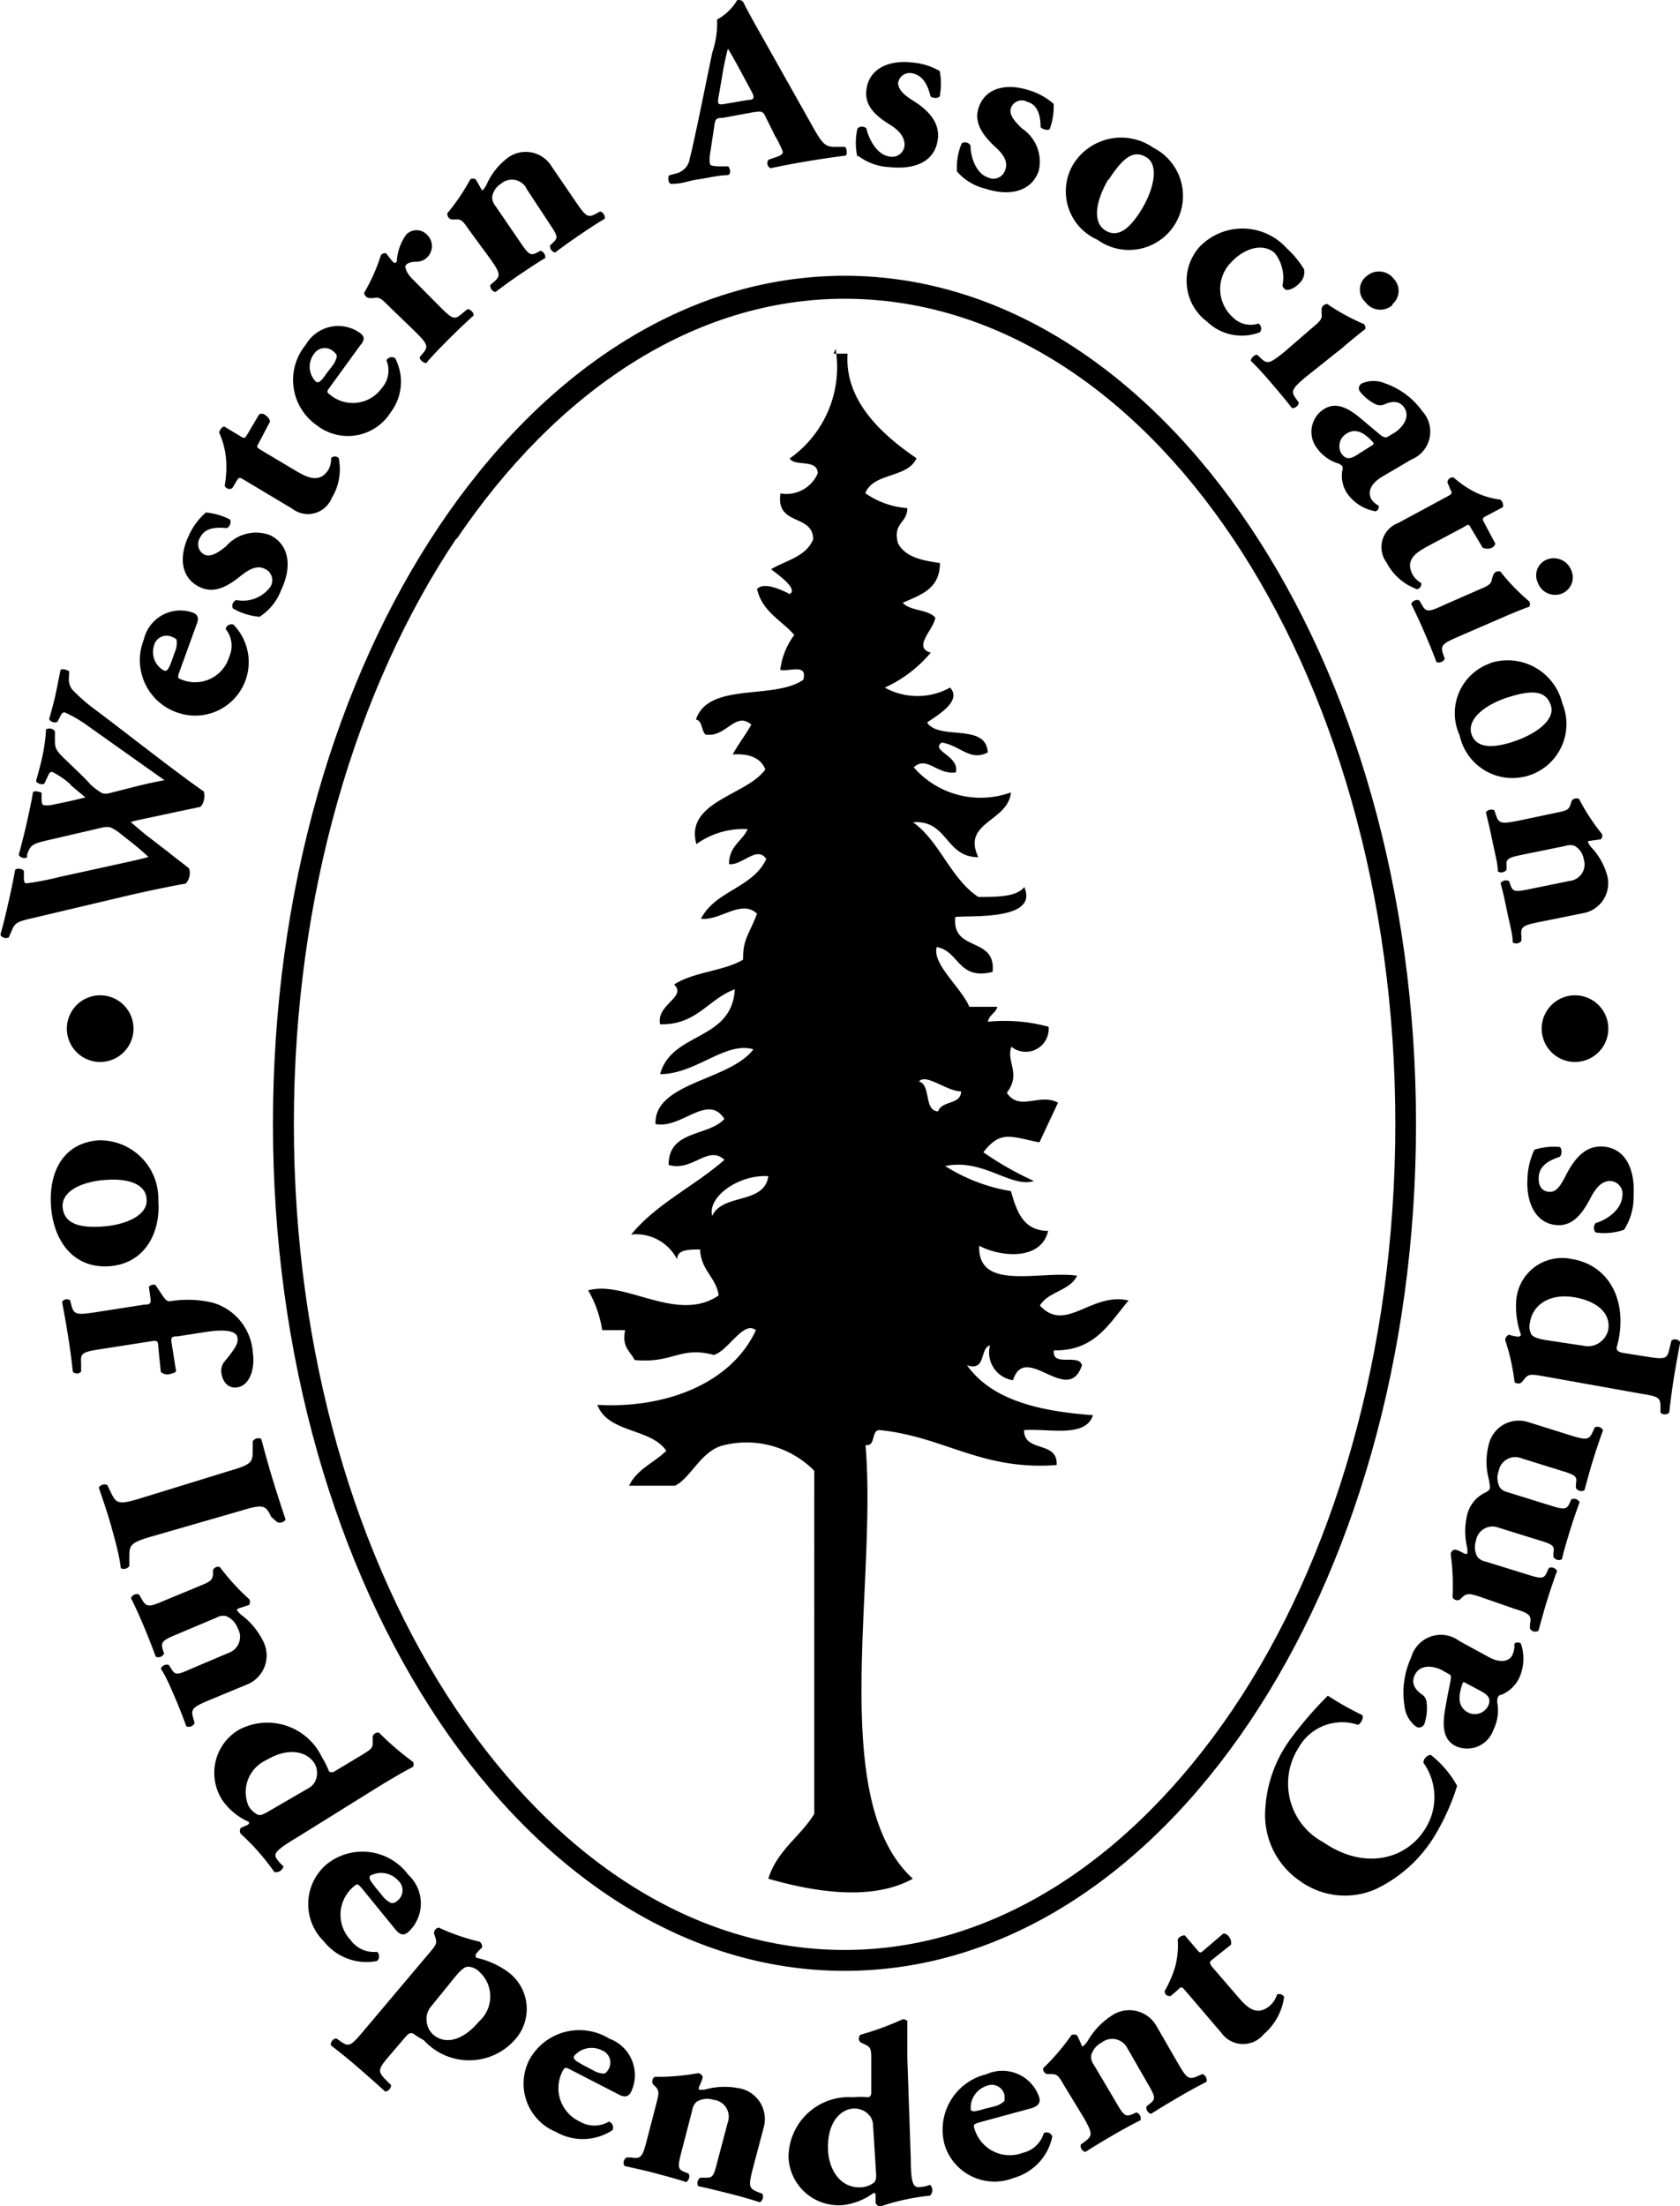 <svg id="Icons" xmlns="http://www.w3.org/2000/svg" viewBox="0 0 73.12 96"><defs><style>.cls-1{fill-rule:evenodd;}</style></defs><title>western-association</title><path class="cls-1" d="M36.28,15.39h.61c-.14,2.08,1.55,3.56,3,4.55-.39.88-1.87.61-2.23,1.52a3.64,3.64,0,0,0,1.83.65c0,.67-.64.62-.41,1.52.31.61,1.05.76,1.83.87,0,1.15-.87,1.39-1.62,1.73.33.37,1.1.27,1.42.65-.09.54-1,1.29-.2,1.52a5.67,5.67,0,0,1-2,1.52,2.93,2.93,0,0,0,2.84,0c.55.6-.6,1.23-1,1.52.53.8,2.57,0,2.64,1.3-.75.41-1.22-.31-2-.43-.52.36.79.58.61,1.3-.8.12-1.27-.75-1.83-.22A3.86,3.86,0,0,0,44,34.48c-.13,1.29-2.15,1.28-1.42,2.82-1.45,0-1.32-1.63-2.84-1.52,1.17.84,1.63,2.45,2.84,3.25.83,0,1.66,0,2-.43.63,1.45-2.27,1.23-3,1.3-.17,1.55,1.79.83,1.62,2.39-1.51.38-1.45-.91-2.43-1.08-.21.74,1.06,1.75,1.42,2.6h1.22c-.07.28-.36.34-.41.65a7.25,7.25,0,0,1,2.64.22,1,1,0,0,1-1.62.87c-.24.65.44,1.17-.2,2,.55.83,1.41,0,2.23.43-.27.58-.54,1.15-.81,1.73-1.26-.25-1.69-.54-2.44.43A13.75,13.75,0,0,0,45,51.39c-1,.32-2.21-1-3.86-.65A7.63,7.63,0,0,0,44,51.83c.25.89.54,1.73,1.62,1.73-.31,1.31-2.07,1.14-3,.65-.08,2,2.65,1.07,4.26,1.3-.32.67-1.25.68-1.62,1.3,1.13,1.22,2.23-.6,3.86-.22-.85,1-1.46,2.2-3.25,2.17-.1.75,1.1.12,1.22.65-.61,1.81-2.46-1.05-3,.65a1.22,1.22,0,0,1-1-1.52c-.47.15-.15,1.14-1,.87,1.08,1.52,3.15,2,5.48,2.17-.32,1-1.9.57-3,.65,0,1,1.48.44,1.42,1.52-3.28.25-4.92-1.25-7.71-1.52-.38,0-.14.72-.61.65C38.19,69,36,78.35,39.73,81.75c-1.8,1-4.35.56-6.29,0,.39-1.25,1.4-1.83,2-2.82V64a4.14,4.14,0,0,0-4.06-1.08c-.91.3-1.32,1.39-2,1.73h-2c.34-.72,1.09-1,1.62-1.52-.68-1-2.54-.76-3-2,2.87.17,5.8-.87,6.9-3.25-.55-.43-1.19.89-1.83,1.08-1.47-.4-1.77.38-3.45.22-.18-.38-.57-.55-.41-1.3h-1a4.92,4.92,0,0,0-.61-1.73c1.63-.46,3.87,1.45,5.68.22-.12-.81-.76-1.06-.81-2-.5,0-1,0-1,.43a2,2,0,0,0-2-1.08c1.11-1.35,2.76-2.11,4.06-3.25-.71-.67-1.39.53-2.43.22,0-1.53,1.7-1.22,2.43-2-.73-1.14-1.87.45-3,.22-.06-1.82,3.23-1.88,4.26-3.25-1.22-.36-2.5,1.08-4.06,1.08.5-1.85,3.13-1.43,3.25-3.69-1.16.42-1.65,1.56-3.25,1.52-.18-.86,1.18-1.18.61-1.73.84-.55,2.16-.58,3-1.08,0-.93.25-1.06.61-2-.68-.65-1.59.31-2.44.22.61-1.22,2.26-1.34,2.84-2.6-.39-.61-1.06.3-1.62.22,0-.79.58-1,.81-1.52a3.49,3.49,0,0,0-2.23.65c-.52-1.86,2.21-2.12,3-3.25-.2-.5-.7-.7-1.42-.65.25-.46.56-.85.81-1.3-.71-.6-1.1.59-2,.43-.18-.18-.12-.59-.41-.65.55-1.65,3.4-.84,4.67-1.73.21-.73-.63-.34-1-.43a3.19,3.19,0,0,1,.61-1.52c-.55-.64-1.39-1-1.62-2,.29-.31,1,0,1.42.22.39-.22-.53-.86-.81-1.08.65-.39,1.52-.54,1.83-1.3,0-1.13-1.64-.56-1.42-2a1.48,1.48,0,0,0,1.62-.87c0-.65-1-.28-1.22-.65a4.86,4.86,0,0,0,2-4.77m4.46,33.18c.16-.48,1-.28,1-.87-.62,0-1.54-.8-1.83-.43.53.15.2,1.24.81,1.3M31,52.91c.45-1,2.26-.48,2.44-1.73-1.3-.08-2.66.91-2.44,1.73"/><path d="M19.11,74.9c-4.48-6.68-7.23-15.86-7.23-26s2.75-19.32,7.23-26S29.82,12,36.76,12,49.93,16.24,54.4,22.91s7.23,15.86,7.23,26-2.75,19.32-7.23,26S43.69,85.76,36.76,85.76,23.58,81.57,19.11,74.9m.76-51.48c-4.36,6.5-7.08,15.52-7.08,25.49s2.71,19,7.08,25.49S30.2,84.85,36.76,84.85s12.52-4,16.89-10.46,7.08-15.52,7.08-25.49-2.72-19-7.08-25.49S43.31,13,36.76,13h0c-6.55,0-12.52,4-16.89,10.46"/><path d="M3,29.48a.75.75,0,0,0,.13.51,7.55,7.55,0,0,0,1,.88c1.12.83,3.48,2.7,4.74,3.57a.72.72,0,0,1,0,.39.54.54,0,0,1-.15.28l-1,.21-1.12.24c-.38.08-.73.15-.91.21.16.14.38.33.65.55l1,.77c.3.25.58.44.89.7a.63.63,0,0,1,0,.39.55.55,0,0,1-.15.27c-.49.08-1.55.3-2.43.5l-4.23,1c-.7.16-.77.21-.92.57l-.12.27c-.13.07-.34,0-.36-.13.12-.41.23-.88.36-1.45s.2-.93.28-1.36c.06-.08.34-.06.38.06v.21c0,.21,0,.3.1.32a12.48,12.48,0,0,0,1.45-.28l2.6-.57c.73-.16,1-.22,1.27-.3-.2-.19-.48-.44-.91-.77l-.28-.22A1.88,1.88,0,0,0,4.8,36a.89.89,0,0,0-.3,0L2,36.58c-.59.14-.68.2-.82.61l0,.11c-.11.09-.35,0-.36-.12.13-.48.24-.91.35-1.4s.22-1,.26-1.29c.06-.13.35,0,.38,0v.2c0,.14,0,.32.08.34a.87.87,0,0,0,.34,0L3,34.87l.72-.17-.59-.49L3,34.07a3.89,3.89,0,0,0-.72-.48c-.08,0-.12,0-.2.19l-.15.32c-.09.06-.33,0-.36-.12.09-.32.2-.72.28-1.09S2,32,2,31.74a.3.3,0,0,1,.39.08v.33c0,.4,0,.48.56,1,.38.37.8.76,1,1a3.38,3.38,0,0,0,.5.37.78.78,0,0,0,.29,0L6,34.2c.65-.16,1-.22,1.16-.25C6,33.13,4.83,32.3,3.66,31.47A5.69,5.69,0,0,0,2.82,31c-.07,0-.12,0-.2.18l-.12.23a.28.28,0,0,1-.36-.12c.1-.35.22-.8.29-1.13s.15-.72.2-1c.08-.09.31,0,.38.05Z"/><path d="M7.81,29.23c-.09.25-.08.28.09.34a1.55,1.55,0,0,0,2.08-1,1.15,1.15,0,0,0-.16-1.2.26.26,0,0,1,.34-.19A2.33,2.33,0,0,1,7.7,31a2.41,2.41,0,0,1-1.44-3.17,1.63,1.63,0,0,1,2.11-1.18c.19.07.32.18.19.51Zm-.19-.88a1,1,0,0,0,.07-.48c0-.07-.11-.12-.21-.16a.56.56,0,0,0-.77.36.92.92,0,0,0,.43,1.11c.14.05.21-.09.34-.44Z"/><path d="M11.32,26.84a2.74,2.74,0,0,1-1.19-.37.28.28,0,0,1,.15-.36,1.48,1.48,0,0,0,1.49-.58.54.54,0,0,0-.25-.78c-.36-.18-.73.06-1.07.33-.59.48-1.16.75-1.75.47-.86-.41-.91-1.36-.48-2.25a2.9,2.9,0,0,1,.74-1A2.91,2.91,0,0,1,10,22.6c.09.09,0,.35-.14.38-.67-.07-1,.09-1.16.43a.51.51,0,0,0,.19.72c.23.11.51,0,.95-.36a1.73,1.73,0,0,1,1.92-.48c.87.43.94,1.43.47,2.4a2.36,2.36,0,0,1-.92,1.14"/><path d="M11.24,19.32c-.08.13-.07.14.13.27l1.41.84c.52.31,1.11.66,1.52,0a1,1,0,0,0,.11-.5.24.24,0,0,1,.33,0,2.4,2.4,0,0,1-.3,1.74,1.12,1.12,0,0,1-1.73.46l-2.09-1.25c-.2-.12-.22-.12-.33.06l-.18.3a.22.22,0,0,1-.33-.11A4.53,4.53,0,0,0,9.84,20a3.48,3.48,0,0,0-.3-1.17c0-.09.12-.26.22-.27l.7.42c.18.11.19.1.3-.07l.52-.88a.24.24,0,0,1,.22,0c.1.06.25.19.25.32Z"/><path d="M14.37,16.83c-.16.21-.16.24,0,.35a1.55,1.55,0,0,0,2.26-.31,1.15,1.15,0,0,0,.19-1.19.26.26,0,0,1,.38-.09A2.21,2.21,0,0,1,17,17.95a2.2,2.2,0,0,1-3.22.55A2.4,2.4,0,0,1,13.31,15a1.63,1.63,0,0,1,2.36-.51c.17.13.25.26,0,.55Zm.08-.89a1,1,0,0,0,.21-.43c0-.07-.06-.15-.15-.22a.56.56,0,0,0-.85.12.92.92,0,0,0,.08,1.19c.12.09.23,0,.45-.32Z"/><path d="M16.91,13.31c-.31-.31-.4-.4-.65-.34l-.18,0a.25.25,0,0,1-.23-.23,8,8,0,0,0,.73-1.64.24.24,0,0,1,.22-.08c.14.17.23.3.3.37s.09.06.17,0a2.19,2.19,0,0,1,.41-1.18.62.62,0,0,1,.9,0,.68.68,0,0,1,0,1,.66.66,0,0,1-.46.18c-.33,0-.41.1-.46.15s0,.32.31.62l1.18,1.19c.54.54.63.57.92.33l.28-.23c.11,0,.29.16.26.28-.41.37-.74.69-1.12,1.07s-.68.69-.94,1c-.12,0-.3-.15-.28-.26l.14-.17c.24-.29.21-.39-.33-.93Z"/><path d="M20.41,10c-.25-.36-.32-.47-.57-.45h-.19a.25.25,0,0,1-.18-.27,8.92,8.92,0,0,0,1-1.48.24.24,0,0,1,.23,0c.09.13.2.36.25.43s.07.06.1,0a1,1,0,0,0,.13-.2,2.91,2.91,0,0,1,.84-1.1,1.32,1.32,0,0,1,2,.33l1.06,1.55c.43.63.52.68.88.48l.16-.09a.29.29,0,0,1,.2.32c-.31.18-.71.44-1.16.75s-.74.52-1,.72a.29.29,0,0,1-.22-.31l.15-.14c.19-.19.19-.27-.15-.77l-1-1.52A.72.72,0,0,0,21.8,8a.82.82,0,0,0-.38.58.61.61,0,0,0,.15.39l1.1,1.61c.34.5.43.55.69.42l.16-.09a.29.29,0,0,1,.21.32c-.31.18-.61.38-1.07.69s-.78.55-1.1.79a.29.29,0,0,1-.22-.31l.14-.12c.32-.27.31-.37-.13-1Z"/><path d="M31.44,5.13c-.27,0-.3.06-.34.28L30.9,6.73a1.2,1.2,0,0,0,0,.4c0,.06.11.11.44.11h.35c.08.06.15.31,0,.38-.4,0-.85.12-1.33.19S29.74,8,29.22,8c-.14,0-.16-.27-.1-.37l.3-.08a.78.78,0,0,0,.6-.65c.12-.46.23-1,.41-1.84L31,2.29A4,4,0,0,0,31.21.85,2.31,2.31,0,0,0,32.09,0c.15,0,.22,0,.3.17s.35.67.76,1.39l2.25,4c.35.61.49.84.92.83h.44c.08,0,.14.3.05.38-.55.07-1.16.16-1.75.26s-1,.18-1.52.29a.24.24,0,0,1-.09-.37l.35-.12c.25-.09.28-.17.27-.23a4.29,4.29,0,0,0-.34-.69L33.28,5c-.09-.16-.18-.17-.58-.1Zm1.11-.78c.26,0,.31-.09.17-.35l-.44-.82c-.24-.44-.46-.85-.6-1.06a12.68,12.68,0,0,0-.26,1.26l-.15.86c-.05.31,0,.33.29.28Z"/><path d="M37.32,6.84a2.75,2.75,0,0,1,0-1.25.28.28,0,0,1,.39,0c.1.46.46,1.15,1,1.22a.54.54,0,0,0,.66-.5c0-.4-.29-.67-.66-.9-.65-.4-1.09-.85-1-1.5.11-.94,1-1.31,2-1.19a2.88,2.88,0,0,1,1.19.37,2.91,2.91,0,0,1,0,1.1c-.06.11-.34.08-.4,0-.16-.65-.42-.92-.79-1a.51.51,0,0,0-.62.41c0,.25.17.48.65.78.73.45,1.16,1,1.08,1.66-.12,1-1,1.35-2.11,1.23a2.37,2.37,0,0,1-1.37-.5"/><path d="M41.65,7.46a2.74,2.74,0,0,1,.21-1.23.28.28,0,0,1,.38.1c0,.47.22,1.22.78,1.4a.54.54,0,0,0,.74-.36c.13-.38-.15-.72-.47-1-.55-.52-.9-1.05-.7-1.67.29-.9,1.23-1.08,2.17-.78a2.89,2.89,0,0,1,1.1.6,2.9,2.9,0,0,1-.17,1.09c-.08.1-.35,0-.4-.08,0-.67-.22-1-.58-1.1A.5.5,0,0,0,44,4.7c-.08.24.07.5.48.89a1.73,1.73,0,0,1,.73,1.84c-.31.92-1.29,1.12-2.32.78a2.36,2.36,0,0,1-1.25-.76"/><path d="M46.7,7.17a2.45,2.45,0,0,1,3.5-.74,2.35,2.35,0,1,1-2.44,4A2.3,2.3,0,0,1,46.7,7.17m1.54.63c-.58,1-.69,1.9-.11,2.24s1.11-.17,1.6-1,.72-1.87.16-2.2-1,0-1.65,1"/><path d="M56.76,11.74a.65.65,0,0,1-.2.58c-.22.24-.54.36-.64.26s-.1-.12-.1-.16a1.74,1.74,0,0,0-.33-1.4c-.55-.5-1.39-.17-1.9.39a1.65,1.65,0,0,0,.06,2.39,1.09,1.09,0,0,0,1.12.28.25.25,0,0,1,.06.38A2.18,2.18,0,0,1,52.54,14a2.22,2.22,0,0,1-.33-3.26A2.59,2.59,0,0,1,56,10.8a4.12,4.12,0,0,1,.77.94"/><path d="M56.8,16.43c-.58.5-.62.6-.4.91l.13.18a.29.29,0,0,1-.3.24c-.24-.32-.53-.66-.87-1.06s-.66-.75-.92-1c0-.12.17-.28.28-.26l.16.15c.27.26.38.24,1-.26l1.25-1.08c.33-.28.43-.37.39-.62l0-.19a.25.25,0,0,1,.25-.21,9.15,9.15,0,0,0,1.59.87.23.23,0,0,1,.06.22c-.26.2-.63.5-1,.82Zm3.8-3.15a.8.8,0,0,1-1.17-.13A.74.74,0,0,1,59.5,12a.81.81,0,0,1,1.16.13.76.76,0,0,1-.06,1.11"/><path d="M60.18,20.73c-.64.38-.62.76-.49,1A.85.85,0,0,0,60,22a.2.2,0,0,1-.13.25,1.91,1.91,0,0,1-1.23-.77,1.39,1.39,0,0,1-.22-1,.28.28,0,0,0,0-.2.53.53,0,0,0-.23-.13,1.75,1.75,0,0,1-.84-.61,1.17,1.17,0,0,1,.23-1.71c.46-.31.94-.21,1.61.35l.86.72c.16.14.26.15.34.11l.32-.19c.34-.23.68-.67.41-1.08-.15-.23-.42-.34-.85-.15a.47.47,0,0,1-.4,0,2,2,0,0,1-.67-.54.24.24,0,0,1,.08-.37,1.28,1.28,0,0,1,1,0,3.35,3.35,0,0,1,1.63,1.22,1.31,1.31,0,0,1-.49,2.1Zm-.54-1.3c.15-.09.17-.12.12-.18-.34-.39-.75-.66-1.17-.37a.63.63,0,0,0-.21.85c.2.29.4.24.69.06Z"/><path d="M64,22.94c-.07-.13-.09-.14-.3,0l-1.45.77c-.54.29-1.14.6-.76,1.31a1,1,0,0,0,.37.35.24.24,0,0,1-.18.27,2.4,2.4,0,0,1-1.33-1.16,1.12,1.12,0,0,1,.5-1.72L63,21.6c.2-.11.22-.13.12-.31L63,21a.22.22,0,0,1,.27-.22,4.47,4.47,0,0,0,.88.61,3.47,3.47,0,0,0,1.15.35.33.33,0,0,1,.11.33l-.72.38c-.18.1-.19.11-.09.3l.48.9a.25.25,0,0,1-.14.18.47.47,0,0,1-.41,0Z"/><path d="M63.46,27.71c-.7.3-.77.39-.65.75l.07.21a.29.29,0,0,1-.36.14c-.14-.38-.31-.79-.52-1.28s-.41-.91-.58-1.25a.29.29,0,0,1,.35-.16l.11.19c.18.33.29.34,1,0l1.51-.66c.4-.17.52-.23.55-.48L65,25a.25.25,0,0,1,.3-.13,9.09,9.09,0,0,0,1.26,1.3.24.24,0,0,1,0,.23c-.31.11-.75.29-1.21.49ZM68,25.82a.8.8,0,0,1-1.07-.47.74.74,0,0,1,.39-1,.82.82,0,0,1,1.07.47.76.76,0,0,1-.39,1"/><path d="M64.87,28.85A2.45,2.45,0,0,1,68,30.61,2.35,2.35,0,1,1,63.53,32a2.3,2.3,0,0,1,1.34-3.14m.74,1.49c-1.09.36-1.77,1-1.56,1.61s.95.61,1.88.29,1.77-.93,1.57-1.55-.75-.72-1.88-.35"/><path d="M67.71,35.37c.43-.09.56-.11.64-.35l.06-.18a.25.25,0,0,1,.32-.07,8.87,8.87,0,0,0,1,1.53.24.24,0,0,1-.05.22l-.49.07c-.06,0-.08,0-.07.07a1.08,1.08,0,0,0,.13.2,2.9,2.9,0,0,1,.69,1.2,1.32,1.32,0,0,1-1.06,1.68L67,40.12c-.75.15-.83.22-.78.63l0,.19a.29.29,0,0,1-.38.07c0-.35-.14-.83-.25-1.37s-.19-.89-.28-1.21a.29.29,0,0,1,.37-.09l.07.2c.1.25.18.28.77.16l1.81-.37a.72.72,0,0,0,.6-.94.82.82,0,0,0-.39-.58.6.6,0,0,0-.41,0l-1.91.39c-.59.12-.68.19-.65.47l0,.18a.29.29,0,0,1-.38.07c0-.35-.11-.71-.22-1.25s-.2-.93-.3-1.32a.29.29,0,0,1,.37-.09l.06.18c.13.4.22.42,1,.27Z"/><path d="M4.29,49.62a2.54,2.54,0,0,1,2.6,2.62C7,53.67,6.28,55,4.74,55.1S2.32,54,2.22,52.47s.57-2.74,2.07-2.85m.35,1.72c-1.14.07-2,.53-1.91,1.23s.77.87,1.75.8,1.95-.48,1.9-1.17c0-.53-.55-.94-1.74-.86"/><path d="M6.89,58.63c0-.3-.06-.31-.35-.26l-2.18.34c-.78.12-.86.18-.83.58l0,.4a.25.25,0,0,1-.36,0c-.06-.57-.13-1.07-.22-1.63s-.17-1-.25-1.41a.25.25,0,0,1,.35-.07l.05.19c.11.42.2.46,1,.34l2.18-.34c.29,0,.3-.07.26-.35L6.48,56a.25.25,0,0,1,.29-.08l.32.48c.1.14.18.24.32.22a4.77,4.77,0,0,1,1.83.06A2.42,2.42,0,0,1,11,58.83c.11.69-.11,1.45-.67,1.54-.36.06-.63-.2-.69-.6a.64.64,0,0,1,.12-.51c.51-.61.6-.82.58-1,0-.31-.39-.45-1.39-.3l-1.22.19c-.29,0-.3.06-.25.36l.18,1.14c0,.07-.11.1-.2.12A.44.44,0,0,1,7,59.7Z"/><path d="M6.63,66.85c-1,.29-1,.39-1,.95l0,.34a.29.29,0,0,1-.37.1C5.18,67.6,5,67,4.86,66.48s-.35-1.13-.56-1.75a.29.29,0,0,1,.37-.11l.15.31c.24.51.34.56,1.32.26L10,64c1-.29,1-.39,1-.94l0-.34a.29.29,0,0,1,.37-.11c.17.63.33,1.22.5,1.77s.35,1.12.56,1.74a.29.29,0,0,1-.37.11L11.8,66c-.24-.51-.34-.56-1.32-.26Z"/><path d="M8.72,69c.4-.17.52-.22.55-.48l0-.2a.24.24,0,0,1,.3-.13,9.69,9.69,0,0,0,1.28,1.4.26.26,0,0,1,0,.24c-.14.06-.4.13-.47.16s-.07.06-.06.09a1.14,1.14,0,0,0,.17.18,3.19,3.19,0,0,1,.94,1.11,1.36,1.36,0,0,1-.68,1.93L9.06,74c-.7.3-.77.38-.64.79l.05.19a.28.28,0,0,1-.36.14c-.13-.35-.31-.83-.54-1.36S7.2,72.92,7,72.61a.28.28,0,0,1,.35-.16l.12.19c.15.24.24.25.79,0l1.7-.72a.74.74,0,0,0,.38-1.08.89.89,0,0,0-.51-.52.58.58,0,0,0-.41.07l-1.8.76c-.55.23-.62.32-.54.61l.06.19a.27.27,0,0,1-.36.14c-.13-.35-.27-.72-.49-1.25s-.4-.92-.59-1.3a.28.28,0,0,1,.35-.16l.1.17c.21.39.31.4,1,.1Z"/><path d="M13,79.91c-.88.53-1.07.7-1,.9a1.41,1.41,0,0,0,.34.4.34.34,0,0,1-.4.25,9.81,9.81,0,0,0-1.46-1.66.23.23,0,0,1,0-.26l.31-.14c.07-.06.07-.11,0-.14a2.78,2.78,0,0,1-1.08-.88,2.18,2.18,0,0,1,.65-3.09,2.63,2.63,0,0,1,3.65,1.17,3.67,3.67,0,0,1,.31.62.21.21,0,0,0,.24,0l1.2-.72c.37-.23.48-.29.46-.56v-.23a.23.23,0,0,1,.28-.17,12.48,12.48,0,0,0,1.48,1.27.26.26,0,0,1,0,.21c-.4.21-.8.44-1.38.79Zm.43-2.1a.72.72,0,0,0,.27-.26.86.86,0,0,0,0-.8c-.32-.53-1.13-.75-2.11-.16a1.53,1.53,0,0,0-.77,2,1,1,0,0,0,.37.36c.13.07.26,0,.43-.09Z"/><path d="M15.76,82.18c-.18-.21-.21-.22-.34-.11a1.6,1.6,0,0,0-.16,2.35,1.24,1.24,0,0,0,1.15.51.27.27,0,0,1,0,.4,2.36,2.36,0,0,1-2.31-.85,2.27,2.27,0,0,1,.12-3.36,2.48,2.48,0,0,1,3.55.46,1.69,1.69,0,0,1,0,2.49c-.16.13-.32.18-.56-.11Zm.88.31a1,1,0,0,0,.39.32c.06,0,.16,0,.25-.09a.57.57,0,0,0,.06-.88,1,1,0,0,0-1.21-.23c-.12.1,0,.24.23.54Z"/><path d="M18.67,85c.28-.33.37-.43.28-.68l-.06-.19a.24.24,0,0,1,.21-.25,9.15,9.15,0,0,0,1.77.61.26.26,0,0,1,.11.26,1.83,1.83,0,0,0-.25.26.15.15,0,0,0,0,.18,3.66,3.66,0,0,1,1.45.67,2,2,0,0,1,.21,2.92,2.66,2.66,0,0,1-3.94,0A3.87,3.87,0,0,1,18,88.5c-.1-.05-.19-.05-.34.12l-.7.82c-.5.58-.52.68-.23,1l.29.29a.28.28,0,0,1-.26.28c-.45-.41-.81-.73-1.24-1.1s-.77-.64-1.12-.91a.27.27,0,0,1,.24-.3l.2.14c.33.23.43.19.92-.39Zm.1,2.3a.84.84,0,0,0-.2.66.89.89,0,0,0,.28.57c.57.49,1.35.21,2-.57a1.45,1.45,0,0,0,0-2.17.71.71,0,0,0-.49-.21c-.09,0-.24.07-.51.39Z"/><path d="M24.87,90.08c-.24-.13-.28-.13-.36,0a1.6,1.6,0,0,0,.73,2.24,1.24,1.24,0,0,0,1.26,0,.27.27,0,0,1,.16.37,2.35,2.35,0,0,1-2.46.08,2.27,2.27,0,0,1-1.15-3.16,2.48,2.48,0,0,1,3.47-.9,1.69,1.69,0,0,1,.95,2.31c-.1.18-.23.29-.56.11Zm.93,0a1,1,0,0,0,.48.15c.07,0,.14-.08.2-.18a.57.57,0,0,0-.28-.83,1,1,0,0,0-1.21.24c-.07.14.07.22.41.41Z"/><path d="M28.56,91.56c.11-.42.14-.55,0-.73l-.14-.14a.24.24,0,0,1,.08-.32,9.71,9.71,0,0,0,1.89-.16.26.26,0,0,1,.19.15c0,.15-.14.39-.16.47s0,.09,0,.1a1.14,1.14,0,0,0,.24,0,3.2,3.2,0,0,1,1.46-.07,1.36,1.36,0,0,1,1.12,1.71l-.48,1.82c-.19.74-.17.84.24,1l.18.07a.28.28,0,0,1-.11.37c-.36-.12-.85-.26-1.41-.4s-.93-.23-1.27-.3a.28.28,0,0,1,.09-.37l.22,0c.28,0,.35,0,.5-.61l.47-1.78a.74.74,0,0,0-.62-1,.89.89,0,0,0-.72.08.58.58,0,0,0-.2.37l-.49,1.89c-.15.58-.13.69.15.8l.18.07a.28.28,0,0,1-.11.37c-.36-.12-.73-.22-1.29-.37s-1-.24-1.39-.33a.27.27,0,0,1,.09-.37l.19,0c.43.07.5,0,.69-.74Z"/><path d="M39.64,93.9c0,1,.09,1.27.32,1.27a1.4,1.4,0,0,0,.52-.1.33.33,0,0,1,0,.47,9.88,9.88,0,0,0-2.16.47.23.23,0,0,1-.21-.15l0-.34c0-.09-.06-.12-.11-.08a2.79,2.79,0,0,1-1.29.51,2.18,2.18,0,0,1-2.39-2.07,2.62,2.62,0,0,1,2.8-2.62,3.6,3.6,0,0,1,.69,0,.21.21,0,0,0,.11-.21l0-1.4c0-.44,0-.56-.26-.68l-.21-.1a.23.23,0,0,1,0-.33,12.57,12.57,0,0,0,1.83-.67.27.27,0,0,1,.21.07c0,.45,0,.91,0,1.59ZM38,92.5a.72.72,0,0,0-.1-.37.85.85,0,0,0-.7-.38c-.62,0-1.2.62-1.16,1.76,0,.72.42,1.7,1.41,1.67A1,1,0,0,0,38,95c.13-.08.14-.22.13-.42Z"/><path d="M42.64,92.35c-.27.08-.28.11-.23.27a1.6,1.6,0,0,0,2.1,1.06,1.24,1.24,0,0,0,.92-.86.26.26,0,0,1,.37.15,2.36,2.36,0,0,1-1.68,1.8,2.27,2.27,0,0,1-3-1.42,2.48,2.48,0,0,1,1.81-3.09,1.69,1.69,0,0,1,2.3,1c.06.2,0,.36-.31.47Zm.63-.69a1,1,0,0,0,.45-.24s0-.16,0-.26a.57.57,0,0,0-.79-.39,1,1,0,0,0-.68,1c0,.15.21.11.58,0Z"/><path d="M46.31,90.74c-.22-.38-.28-.49-.55-.49h-.2A.24.24,0,0,1,45.4,90a9.68,9.68,0,0,0,1.23-1.44.25.25,0,0,1,.24,0c.08.13.18.38.21.44s.07.06.1,0a1,1,0,0,0,.16-.19,3.18,3.18,0,0,1,1-1.07,1.36,1.36,0,0,1,2,.43l.94,1.63c.38.66.47.71.87.53l.18-.08a.28.28,0,0,1,.18.34c-.34.17-.78.41-1.29.71s-.82.49-1.12.68a.27.27,0,0,1-.2-.32l.17-.14c.22-.18.22-.27-.08-.79l-.92-1.6a.74.74,0,0,0-1.12-.25.89.89,0,0,0-.46.57.58.58,0,0,0,.12.4l1,1.69c.3.52.39.58.67.46l.18-.08a.28.28,0,0,1,.18.34c-.34.17-.68.35-1.18.64s-.86.51-1.22.74a.27.27,0,0,1-.2-.32l.16-.12c.36-.26.35-.36,0-1Z"/><path d="M52.75,85.28c-.12.1-.12.12,0,.3l1.07,1.24c.4.46.84,1,1.48.43a1.07,1.07,0,0,0,.28-.46.24.24,0,0,1,.31.11A2.61,2.61,0,0,1,55,88.52a1.16,1.16,0,0,1-1.84-.06l-1.58-1.85c-.15-.17-.17-.18-.34,0l-.28.24a.21.21,0,0,1-.27-.21,4.93,4.93,0,0,0,.44-1,3.59,3.59,0,0,0,.13-1.23c0-.09.21-.22.31-.19l.53.62c.13.16.15.16.32,0l.82-.7a.24.24,0,0,1,.21.09.45.45,0,0,1,.13.39Z"/><path d="M57.8,73.79a13.13,13.13,0,0,0,1.49.84c.08.11-.07.41-.2.42a2.17,2.17,0,0,0-2.57,1,2.89,2.89,0,0,0,1.07,4.11c1.79,1.23,3.54.74,4.36-.46a2.58,2.58,0,0,0,0-3,.37.37,0,0,1,.32-.34,4.46,4.46,0,0,1,1.15,1.35A9.81,9.81,0,0,1,62.37,80a6,6,0,0,1-2.53,2.22,3.33,3.33,0,0,1-3.23-.35A3.48,3.48,0,0,1,55.06,79a5.69,5.69,0,0,1,1.1-3.32,16.22,16.22,0,0,1,1.64-1.9"/><path d="M64.75,72.08c.65.37,1,.14,1.08-.08a.94.94,0,0,0,.08-.47.2.2,0,0,1,.29,0A2.06,2.06,0,0,1,66.13,73a1.51,1.51,0,0,1-.79.75c-.1,0-.14.08-.16.14a.61.61,0,0,0,0,.28A1.9,1.9,0,0,1,65,75.27a1.21,1.21,0,0,1-1.62.72c-.5-.24-.64-.73-.48-1.63.08-.47.15-.81.22-1.16s0-.31-.07-.36l-.32-.18c-.37-.18-.93-.24-1.15.22-.13.26-.1.56.29.84a.46.46,0,0,1,.22.34A2.21,2.21,0,0,1,62,75a.25.25,0,0,1-.37.13,1.29,1.29,0,0,1-.5-.89,3.66,3.66,0,0,1,.29-2.12,1.34,1.34,0,0,1,2.1-.71Zm-.89,1.19c-.15-.09-.19-.09-.21,0-.18.52-.22,1,.25,1.25a.65.65,0,0,0,.86-.27c.16-.34,0-.49-.28-.65Z"/><path d="M64.41,69.48c-.42-.13-.54-.17-.74,0l-.14.13a.24.24,0,0,1-.31-.1,10.68,10.68,0,0,0-.08-1.9.25.25,0,0,1,.16-.18c.15,0,.39.16.46.18s.09,0,.1,0a1.09,1.09,0,0,0,0-.25,3.09,3.09,0,0,1,0-1.46,1.46,1.46,0,0,1,.72-.92c.19-.09.25-.15.27-.22a2.63,2.63,0,0,0-.06-.43,2.86,2.86,0,0,1,0-1.44,1.34,1.34,0,0,1,1.75-1l1.79.56c.73.23.83.21,1-.16l.08-.18a.27.27,0,0,1,.36.13c-.13.35-.28.79-.45,1.34s-.28,1-.36,1.27a.28.28,0,0,1-.37-.1l0-.19c.06-.3,0-.37-.59-.55l-1.77-.55a.73.73,0,0,0-1,.55.84.84,0,0,0,.06.73.56.56,0,0,0,.29.18l1.93.6c.57.18.68.16.8-.1l.08-.18a.28.28,0,0,1,.36.13c-.13.35-.26.72-.42,1.24s-.28.93-.35,1.24a.28.28,0,0,1-.37-.1l0-.19c.05-.28,0-.35-.6-.53l-1.77-.55a.73.73,0,0,0-1,.56.87.87,0,0,0,.06.7.59.59,0,0,0,.36.21l1.87.58c.57.18.68.16.8-.12l.08-.18a.28.28,0,0,1,.36.13c-.13.35-.26.72-.43,1.27s-.29,1-.38,1.33a.27.27,0,0,1-.37-.09l0-.19c.08-.39,0-.47-.72-.69Z"/><path d="M67.09,59.87c-.43-.07-.56-.09-.73.12l-.12.15a.24.24,0,0,1-.32,0,9.17,9.17,0,0,0-.41-1.83.26.26,0,0,1,.17-.23,1.8,1.8,0,0,0,.35.08.15.15,0,0,0,.17-.07,3.64,3.64,0,0,1-.2-1.59,2,2,0,0,1,2.38-1.72c1.51.23,2.37,1.58,2.1,3.33a3.9,3.9,0,0,1-.12.53c0,.11.06.19.28.23l1.07.17c.76.12.85.08.94-.31l.1-.4a.27.27,0,0,1,.38.07c-.11.59-.2,1.07-.29,1.64s-.14,1-.19,1.43a.28.28,0,0,1-.38,0l0-.24c0-.4-.06-.46-.82-.58Zm1.9-1.3a.85.85,0,0,0,.67-.18.9.9,0,0,0,.34-.54c.11-.74-.54-1.26-1.54-1.41s-1.75.32-1.87,1.11a.71.71,0,0,0,.07.53c.06.07.19.16.61.23Z"/><path d="M70.69,53.51a2.61,2.61,0,0,1-1.24.12.31.31,0,0,1,0-.41c.46-.13,1.12-.56,1.16-1.17a.56.56,0,0,0-.53-.66c-.4,0-.65.35-.86.75-.37.71-.79,1.21-1.44,1.17-.95-.05-1.36-1-1.3-2a3.2,3.2,0,0,1,.3-1.28,2.78,2.78,0,0,1,1.1-.12c.12.06.1.36,0,.43-.65.21-.89.5-.91.89s.15.61.45.63.47-.2.74-.73c.41-.8.89-1.28,1.6-1.24,1,.07,1.41,1,1.34,2.15a2.61,2.61,0,0,1-.42,1.48"/><path class="cls-1" d="M5.81,44.76a1.45,1.45,0,1,1-1.45-1.45,1.45,1.45,0,0,1,1.45,1.45"/><path class="cls-1" d="M70,44.76a1.45,1.45,0,1,1-1.45-1.45A1.45,1.45,0,0,1,70,44.76"/></svg>